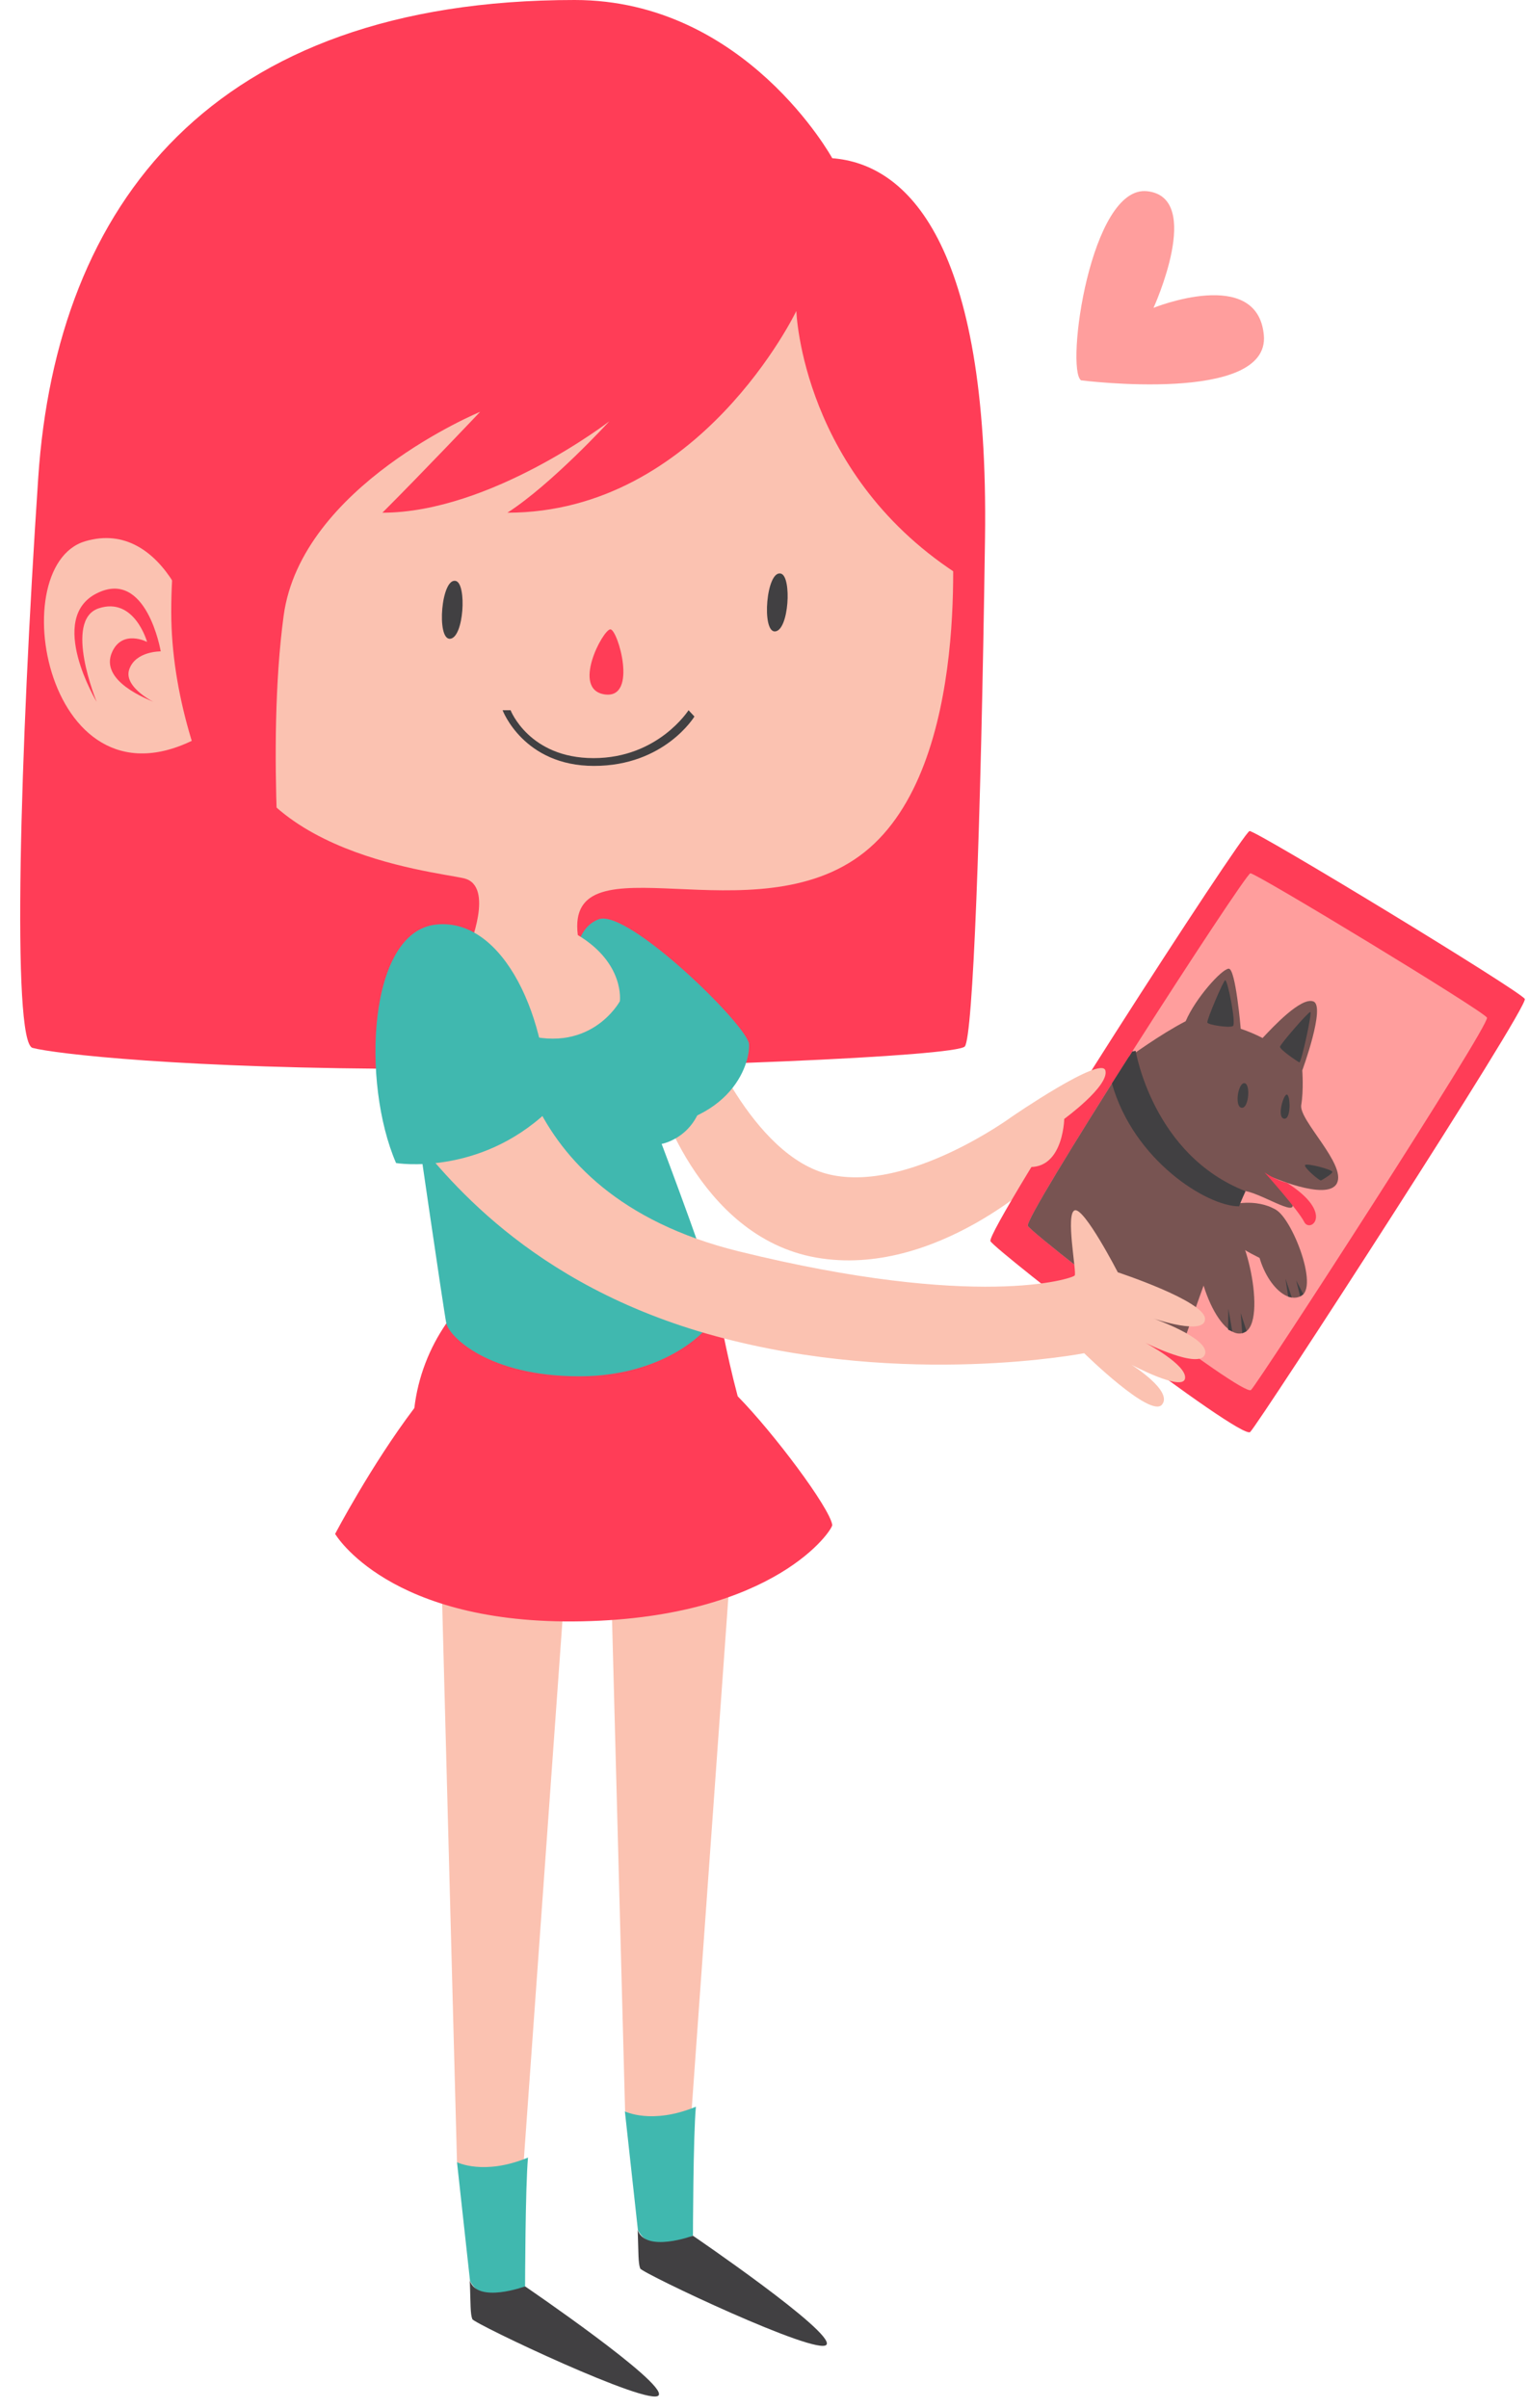 <svg xmlns="http://www.w3.org/2000/svg" viewBox="-9.6 0 727.7 1145.9"><title>Asset 1</title><path d="M239.5 1030.7l19.6-273.5-58.6-7 7.4 278.8s18.7 10.9 31.6 1.7z" fill="#fbc2b1"/><path d="M319.4 1006.5L339 733l-58.5-7 7.4 278.7c-.1 0 18.6 11 31.5 1.8z" fill="#fbc2b1"/><path d="M324.4 489s23.5 61.5 61 70 86.5-27.5 86.5-27.5l15.5 27s-51.5 50-108.5 40-76.5-80-76.5-80l22-29.5z" fill="#fbc2b1"/><path d="M386.5 75.3c35.3 2.7 74.7 39.6 72.7 180.8s-5.8 237.2-9.6 241.9-140.4 10.7-256.4 10.7-177.3-7.3-187.3-10-6-141.5 2.7-271.4S91.2 0 263.9 0c81.3 0 122.6 75.3 122.6 75.3z" fill="#ff3d57"/><path d="M275.3 437.5c13.7-5.3 71.1 50.7 71.6 59.5s-8 41.6-63.5 41.1c-18.6-45.5-28.8-92.6-8.1-100.6z" fill="#40b8af"/><path d="M214.1 1085.5l-6.2-56.5s12.7 6.5 33.8-2.2c-1.3 13.7-1.4 61.3-1.4 61.3s-19.1 11.2-26.2-2.6z" fill="#40b8af"/><path d="M202.9 629.7c-8.3 12-13.6 25.9-15.3 40.4-20.7 27.4-37.7 59.9-37.7 59.9s25.4 43.5 117.5 41.6 119.5-43.8 119.1-45.9c-1.3-8.3-28-43.9-45-61.2-5.6-21-9.3-42.4-9.3-42.4l-129.3 7.6z" fill="#ff3d57"/><path d="M229 455.1s14.6 22.9 29.5 19.9c15-3 15.8-16.3 8.2-29.1 17.1 10.8 60.1 45.1 59.1 70.1-1 25-20.5 28.4-20.5 28.4s26.5 70 26.8 77.8-22.7 32.8-66 32.8-62-19-63.3-25.3-15.3-103-15.3-103l41.5-71.6z" fill="#40b8af"/><path d="M85.2 320.6c2-20-16.3-74.3-54.3-63-40.5 12.1-17 138.3 59.7 90-3-25-5.4-27-5.4-27z" fill="#fbc2b1"/><path d="M443.4 248c-.5 1.5 10.5 116-41.5 157.5s-142.5-8-136.5 39.5c22.5 13.5 20 31.5 20 31.5s-14.5 27-49.5 14.5-22.5-39.5-22.5-39.5 12.7-30-2.2-33.5-112.3-12.5-112.8-85 56.5-152 56.5-152l229-50 59.5 117z" fill="#fbc2b1"/><path d="M280.9 299.5c3.5 0 13.2 33-2.5 31-16.4-2.1-1-31 2.5-31z" fill="#ff3d57"/><path d="M504.9 181c-7.5-5.5 4.5-93 31.5-90s3 55.5 3 55.5 49.5-20 52.5 13-87 21.5-87 21.5z" fill="#ff9e9d"/><path d="M36.4 334s-23.8-39.6 0-51.6S66.9 310 66.9 310s-12-.2-15 8.6S65.4 335 63.4 334s-26.3-9.8-19.5-24c5-10.5 16.5-4.5 16.5-4.5s-6-21.6-23-16-1 44.5-1 44.5z" fill="#ff3d57"/><path d="M461.8 590.7C459.2 586 582 395.8 585.1 395.5s129 76.2 131 79.9-126.4 201.9-130.7 206.1-121-86.2-123.6-90.8z" fill="#ff3d57"/><path d="M479.6 583.4c-2.2-4 103.3-167.6 105.9-167.8s110.9 65.5 112.6 68.7-108.6 173.6-112.3 177.2-104-74.1-106.2-78.1z" fill="#ff9e9d"/><path d="M597.5 575.7s-12.8-9.1-34.8 2.9c11.5 13.6 29.7 21.2 29.7 21.2l5.1-24.1z" fill="#785452"/><path d="M605.5 574.3c1.7-3.1-11.6-14.9-11.6-14.9s28.3 12.7 32.8 3.7-18.2-30-17-37.2.5-16.5.5-16.5 11.2-30.5 5.3-32.8S596 489 591.3 494c-3.3-1.7-6.8-3.2-10.4-4.4 0 0-2.4-28.7-5.7-28.6s-15.8 14-20.5 25c-12 6.2-26.5 16.8-26.5 16.8l-.6.2c-25.3 39.8-49.1 78.5-48 80.4 1.4 2.6 42.7 35 73.4 57.3 10.5-29.9 24.9-70.3 26.8-73.1 3-4.4 24 9.9 25.7 6.7z" fill="#785452"/><path d="M550.1 571.1S537 557 507.5 566c10.4 19.2 31 23 31 23l11.6-17.9z" fill="#785452"/><path d="M573.4 581.1c9.2-1.3 20.7 48.4 9.1 53.1s-26.2-29.3-21.8-52.8c7.6-8.6 12.7-.3 12.7-.3z" fill="#785452"/><path fill="#414042" d="M575 622.8l-.1 10 2 .9z"/><path fill="#414042" d="M580.9 624.9l.7 9.6 2.1-1z"/><path d="M595.3 575.3c7.2-2.3 23.3 36 14.6 41.3s-22.1-11.3-21.8-30.8c4.8-7.9 7.2-10.5 7.2-10.5z" fill="#785452"/><path fill="#414042" d="M602.2 608.5l1.3 8.6 1.7.4z"/><path fill="#414042" d="M607.3 609.4l1.9 7.6 1.5-1.1z"/><path d="M619.1 561.8c-1 0-8.1-6.1-7.6-7.3s13 2.1 13 3.2-5.4 4.1-5.4 4.1z" fill="#414042"/><path d="M582.4 515.5c3.3-.5 2.5 12-1 11.7s-1.9-11.3 1-11.7z" fill="#414042"/><path d="M602.4 521.1c2.1-1.9 2.8 11.5-.7 11.3s-1-9.8.7-11.3z" fill="#414042"/><path d="M592.3 558s16 17.9 18.8 23.5 14.8-4-8.2-18.6c-5.2-1.1-10.6-4.9-10.6-4.9z" fill="#ff3d57"/><path d="M573.5 466.5c1.2-.2 5.3 20.8 3.7 21.8s-11.9-.5-12.2-1.7 7.6-19.9 8.5-20.1z" fill="#414042"/><path d="M614 481.6c1.1-.3-4.3 24.4-5.2 24s-9.5-6.2-9.2-7.5 13-16.1 14.4-16.5z" fill="#414042"/><path d="M580.1 574.1s1.6-4 3.1-7.2c-44.2-17.3-52.3-66.8-52.3-66.8s-.6.1-1.6.3c-3.3 5.1-6.5 10.2-9.7 15.2 10.3 36.6 45.2 58.5 60.5 58.5z" fill="#414042"/><path d="M215.2 1103.7c.9 2.2 85.1 42.2 88.7 36.2s-63.6-51.8-63.6-51.8-22.5 8.3-26.3-2.7c.4 11.3.2 15.8 1.2 18.3z" fill="#414042"/><path d="M294 1061.3l-6.2-56.5s12.7 6.5 33.8-2.2c-1.3 13.7-1.4 61.3-1.4 61.3s-19.1 11.2-26.2-2.6z" fill="#40b8af"/><path d="M295.1 1079.6c.9 2.2 85.1 42.2 88.7 36.2s-63.6-51.8-63.6-51.8-22.5 8.3-26.3-2.7c.4 11.2.2 15.7 1.2 18.3z" fill="#414042"/><path d="M369.4 148s-46 96-137.5 96c21-13.5 48.5-43.5 48.5-43.5s-56.5 43.5-108 43.5c19.5-19.5 46.5-48 46.5-48s-85.1 35.1-93.5 97c-8.5 63 0 147 0 147s-53.5-69.5-53.5-149 35.5-154 66-159.5 234.5-4.5 234.5-4.5l-3 21z" fill="#ff3d57"/><path d="M369.4 148s2.5 79 79.5 127c2-39.5 1.5-124.6-20.5-148.1s-58-32-70 0c4 18.6 11 21.1 11 21.1z" fill="#ff3d57"/><path d="M233.9 473.5c0 2.5-5.5 94 108 122s159 13 160 11.5-4.5-29.5 0-31 20.5 29.5 20.5 29.5 41 13.5 41.5 22-24.5 0-24.5 0 27 9.5 24.5 17-28.5-5.5-28.5-5.5 20 10.5 19 17-25.5-6.5-25.5-6.5 20 12.5 14.5 19-37-24.5-37-24.5-84.5 16.5-175-8-130-78.1-145.5-96.5c12.5-30.9 48-66 48-66z" fill="#fbc2b1"/><path d="M178.9 553.5s39 6.5 72-24.5c1-43-20.5-92.5-53-89s-35.5 75.5-19 113.5z" fill="#40b8af"/><path d="M471.9 531.5s42.8-29.4 44.6-22c1.8 7.4-19.6 23-19.6 23s-.5 28.2-21.9 22c-9.4-11.5-3.1-23-3.1-23z" fill="#fbc2b1"/><path d="M207.4 276.5c5.2 1.5 3.8 27-2.8 27.5s-4.2-29.5 2.8-27.5z" fill="#414042"/><path d="M362.1 273c5.2 1.5 3.8 27-2.8 27.5s-4.2-29.5 2.8-27.5z" fill="#414042"/><path d="M229.6 338h3.8s8.8 22.8 39.5 22.8 45.2-22.8 45.2-22.8l2.8 3s-14.2 23.5-47.8 23.5-43.5-26.5-43.5-26.5z" fill="#414042"/></svg>